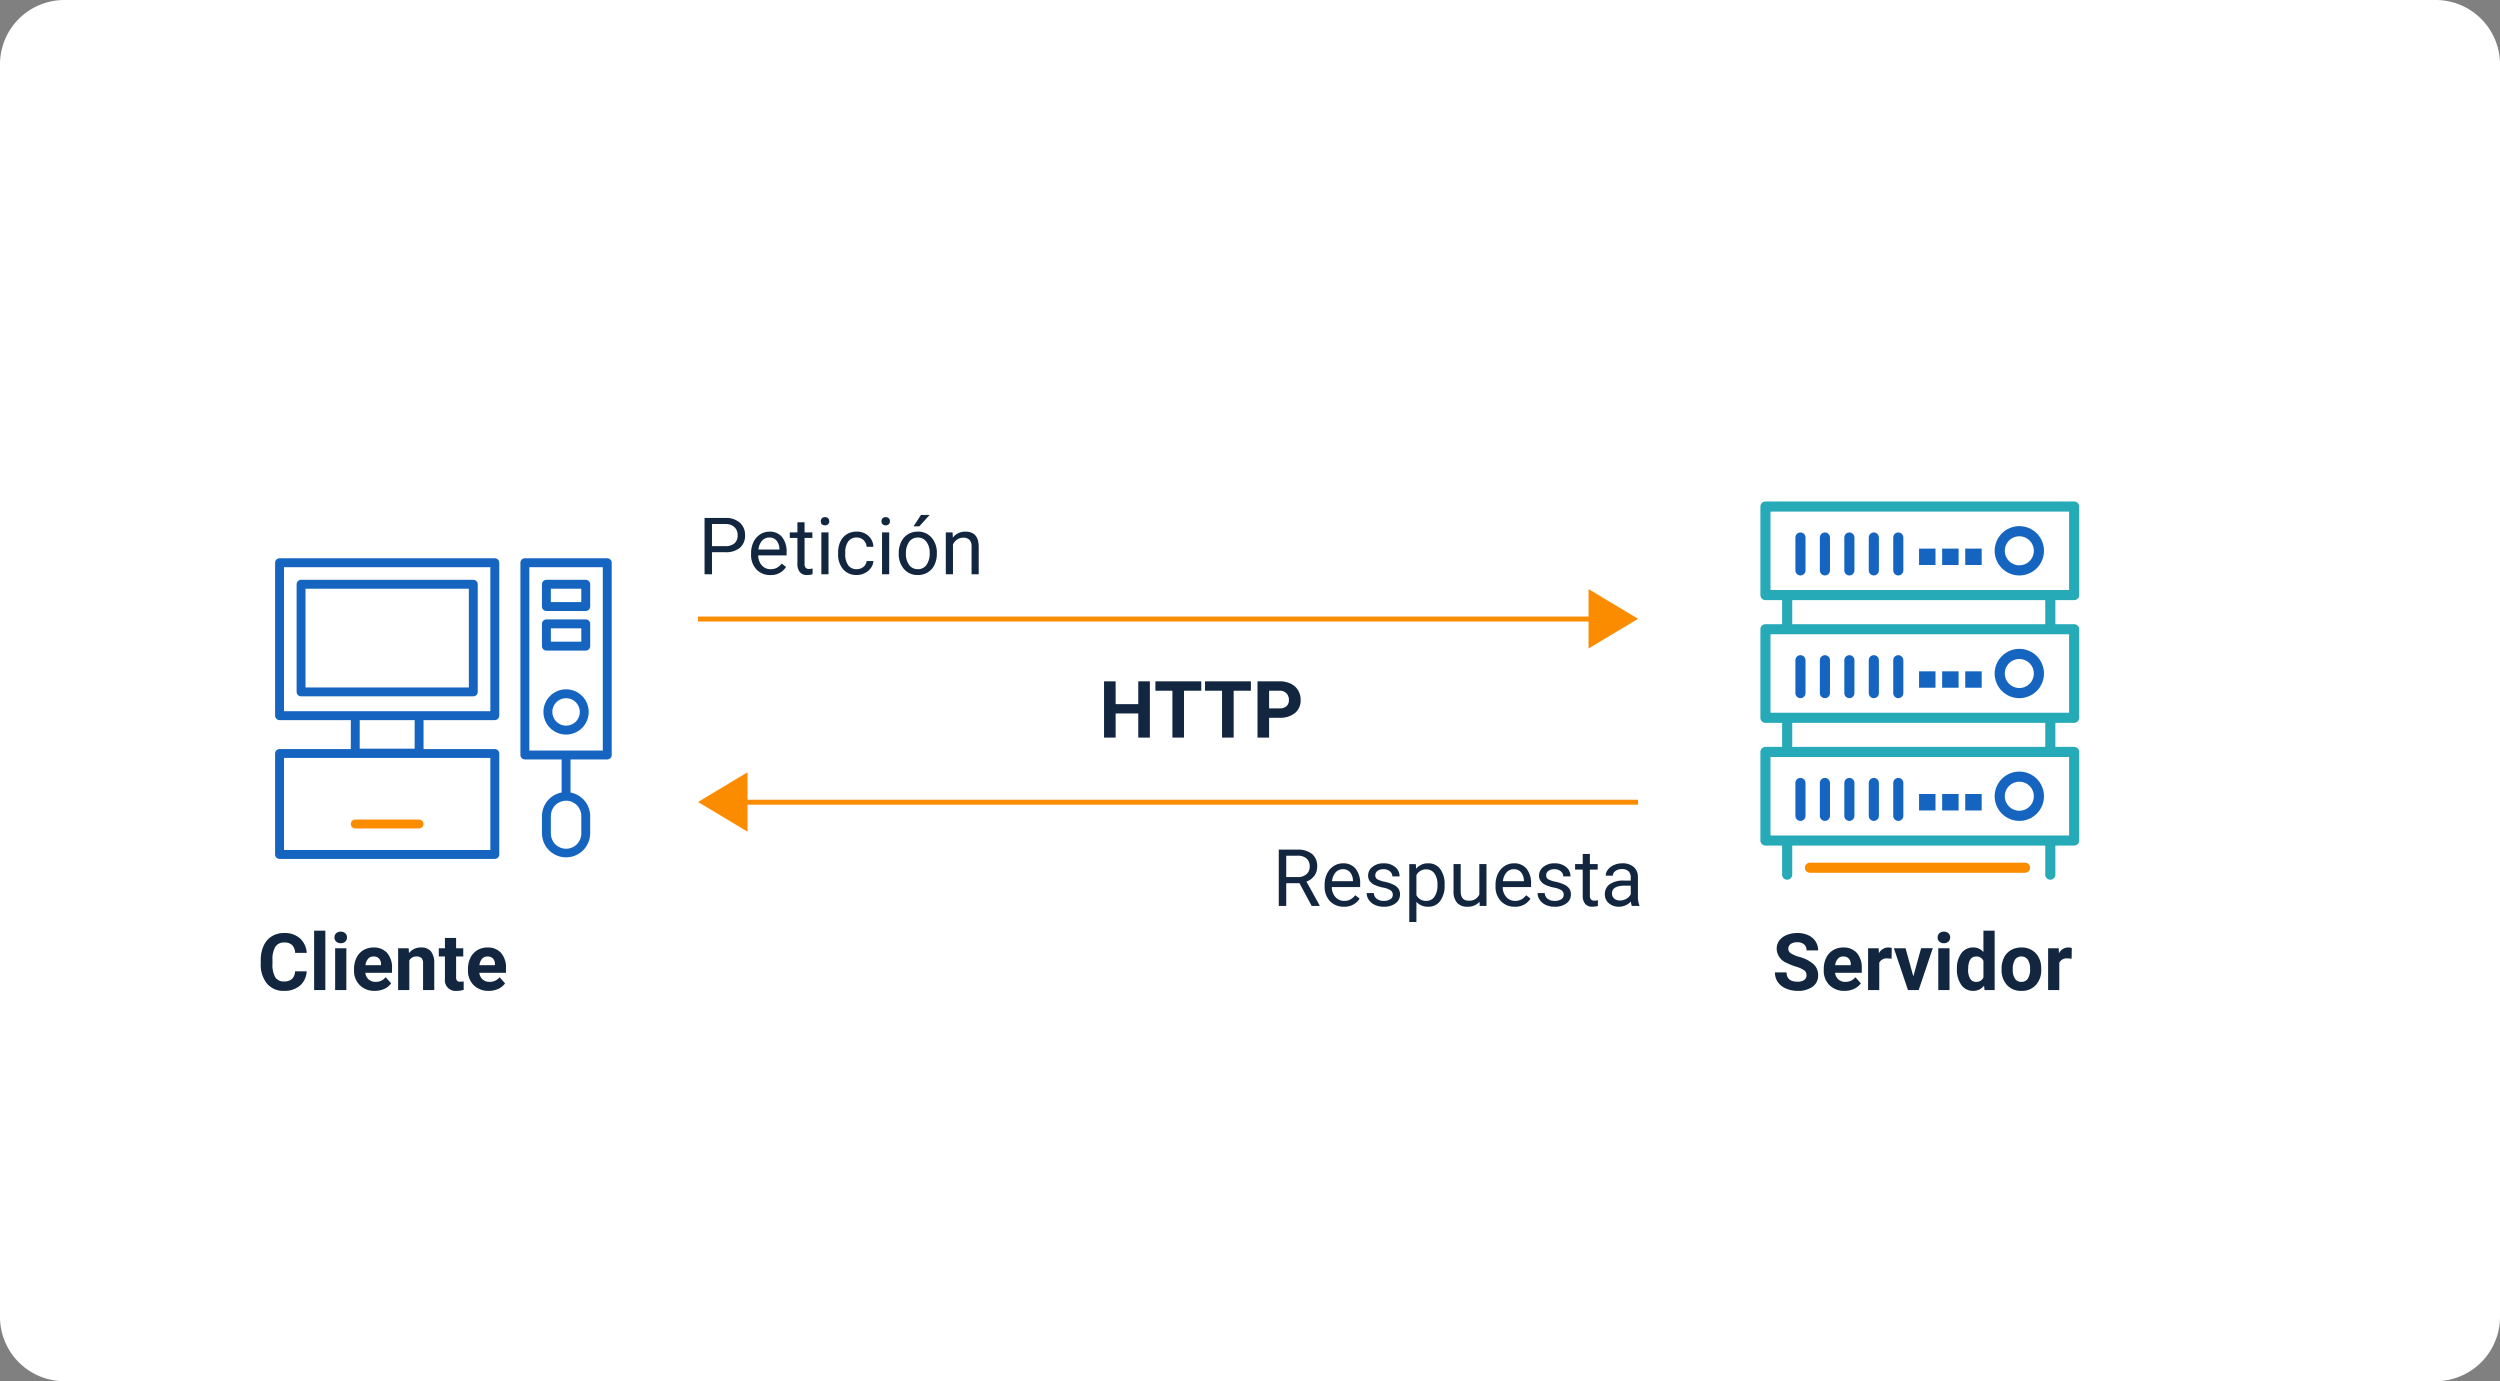 <svg xmlns="http://www.w3.org/2000/svg" xmlns:xlink="http://www.w3.org/1999/xlink" width="505" height="279" viewBox="0 0 505 279">
  <rect x="0" y="0" width="505" height="279" fill="#808080" stroke="none"/>
  <defs>
    <clipPath id="clip-path">
      <path id="Trazado_601329" data-name="Trazado 601329" d="M202.008,55.544V52.1a3.074,3.074,0,1,1,6.147,0v3.448a3.074,3.074,0,1,1-6.147,0M197.659,1.8H212.5V38.836H197.659Zm-.9-1.8a.9.9,0,0,0-.9.9V39.736a.9.9,0,0,0,.9.9h7.422v6.674a4.878,4.878,0,0,0-3.973,4.786v3.448a4.873,4.873,0,1,0,9.746,0V52.1a4.879,4.879,0,0,0-3.974-4.787V40.635H213.4a.9.9,0,0,0,.9-.9V.9a.9.9,0,0,0-.9-.9Z" transform="translate(-195.86 0)" fill="#1565c0"/>
    </clipPath>
    <clipPath id="clip-path-2">
      <path id="Trazado_601330" data-name="Trazado 601330" d="M18.984,18.987H51.973V38.93H18.984Zm-.9-1.8a.9.9,0,0,0-.9.9V39.829a.9.9,0,0,0,.9.9H52.872a.9.9,0,0,0,.9-.9V18.088a.9.9,0,0,0-.9-.9Z" transform="translate(-17.185 -17.188)" fill="#1565c0"/>
    </clipPath>
    <clipPath id="clip-path-3">
      <path id="Trazado_601331" data-name="Trazado 601331" d="M1.8,40.336H43.484V58.928H1.8Zm15.294-7.647h11.1v5.772h-11.1ZM1.8,1.8H43.484v29.09H1.8ZM.9,0A.9.9,0,0,0,0,.9V31.789a.9.9,0,0,0,.9.9H15.295v5.848H.9a.9.9,0,0,0-.9.9V59.828a.9.9,0,0,0,.9.9H44.384a.9.9,0,0,0,.9-.9V39.436a.9.9,0,0,0-.9-.9H29.989V32.689H44.384a.9.9,0,0,0,.9-.9V.9a.9.9,0,0,0-.9-.9Z" fill="#1565c0"/>
    </clipPath>
    <clipPath id="clip-path-4">
      <path id="Trazado_601332" data-name="Trazado 601332" d="M61.347,208.6a.9.9,0,0,0,0,1.8H74.242a.9.9,0,1,0,0-1.8Z" transform="translate(-60.448 -208.604)" fill="#fb8c00"/>
    </clipPath>
    <clipPath id="clip-path-5">
      <path id="Trazado_601333" data-name="Trazado 601333" d="M214.847,18.987h6.147v2.7h-6.147Zm-.9-1.8a.9.9,0,0,0-.9.9v4.5a.9.9,0,0,0,.9.9h7.947a.9.9,0,0,0,.9-.9v-4.5a.9.9,0,0,0-.9-.9Z" transform="translate(-213.048 -17.188)" fill="#1565c0"/>
    </clipPath>
    <clipPath id="clip-path-6">
      <path id="Trazado_601335" data-name="Trazado 601335" d="M216.031,109.172a2.774,2.774,0,1,1,2.774,2.774,2.777,2.777,0,0,1-2.774-2.774m-1.8,0a4.574,4.574,0,1,0,4.573-4.573,4.578,4.578,0,0,0-4.573,4.573" transform="translate(-214.232 -104.599)" fill="#1565c0"/>
    </clipPath>
    <clipPath id="clip-path-8">
      <path id="Trazado_601336" data-name="Trazado 601336" d="M2.045,51.622H62.356V67.467H2.045Zm4.386-6.9H57.542v4.856H6.431ZM2.045,26.833H62.356V42.678H2.045Zm4.386-6.9H57.542v4.856H6.431ZM2.045,2.044H62.356V17.889H2.045ZM1.022,0A1.022,1.022,0,0,0,0,1.022V18.911a1.022,1.022,0,0,0,1.022,1.022H4.386v4.856H1.022A1.022,1.022,0,0,0,0,25.811V43.7a1.021,1.021,0,0,0,1.022,1.022H4.386v4.856H1.022A1.021,1.021,0,0,0,0,50.6V68.489a1.022,1.022,0,0,0,1.022,1.022H4.386v5.878a1.022,1.022,0,0,0,2.045,0V69.511H57.542v5.878a1.022,1.022,0,1,0,2.044,0V69.511h3.792A1.022,1.022,0,0,0,64.4,68.489V50.6a1.021,1.021,0,0,0-1.022-1.022H59.586V44.722h3.792A1.021,1.021,0,0,0,64.4,43.7V25.811a1.022,1.022,0,0,0-1.022-1.022H59.586V19.933h3.792A1.021,1.021,0,0,0,64.4,18.911V1.022A1.022,1.022,0,0,0,63.378,0Z" fill="#26aab7"/>
    </clipPath>
    <clipPath id="clip-path-9">
      <path id="Trazado_601337" data-name="Trazado 601337" d="M166.642,22.317a2.939,2.939,0,1,1,2.939,2.939,2.943,2.943,0,0,1-2.939-2.939m-2.044,0a4.983,4.983,0,1,0,4.983-4.983,4.988,4.988,0,0,0-4.983,4.983" transform="translate(-164.598 -17.334)" fill="#1565c0"/>
    </clipPath>
    <clipPath id="clip-path-10">
      <path id="Trazado_601338" data-name="Trazado 601338" d="M24.592,22.8v6.644a1.022,1.022,0,1,0,2.044,0V22.8a1.022,1.022,0,1,0-2.044,0" transform="translate(-24.592 -21.778)" fill="#1565c0"/>
    </clipPath>
    <clipPath id="clip-path-11">
      <path id="Trazado_601339" data-name="Trazado 601339" d="M41.78,22.8v6.644a1.022,1.022,0,1,0,2.045,0V22.8a1.022,1.022,0,1,0-2.045,0" transform="translate(-41.78 -21.778)" fill="#1565c0"/>
    </clipPath>
    <clipPath id="clip-path-12">
      <path id="Trazado_601340" data-name="Trazado 601340" d="M58.964,22.8v6.644a1.022,1.022,0,1,0,2.045,0V22.8a1.022,1.022,0,1,0-2.045,0" transform="translate(-58.964 -21.778)" fill="#1565c0"/>
    </clipPath>
    <clipPath id="clip-path-13">
      <path id="Trazado_601341" data-name="Trazado 601341" d="M76.149,22.8v6.644a1.022,1.022,0,1,0,2.045,0V22.8a1.022,1.022,0,0,0-2.045,0" transform="translate(-76.149 -21.778)" fill="#1565c0"/>
    </clipPath>
    <clipPath id="clip-path-14">
      <path id="Trazado_601342" data-name="Trazado 601342" d="M93.338,22.8v6.644a1.022,1.022,0,1,0,2.044,0V22.8a1.022,1.022,0,1,0-2.044,0" transform="translate(-93.338 -21.778)" fill="#1565c0"/>
    </clipPath>
    <clipPath id="clip-path-15">
      <rect id="Rectángulo_298136" data-name="Rectángulo 298136" width="3.322" height="3.322" fill="#1565c0"/>
    </clipPath>
    <clipPath id="clip-path-18">
      <path id="Trazado_601343" data-name="Trazado 601343" d="M166.642,108.543a2.939,2.939,0,1,1,2.939,2.939,2.943,2.943,0,0,1-2.939-2.939m-2.044,0a4.983,4.983,0,1,0,4.983-4.983,4.988,4.988,0,0,0-4.983,4.983" transform="translate(-164.598 -103.56)" fill="#1565c0"/>
    </clipPath>
    <clipPath id="clip-path-19">
      <path id="Trazado_601344" data-name="Trazado 601344" d="M24.592,109.027v6.644a1.022,1.022,0,1,0,2.044,0v-6.644a1.022,1.022,0,1,0-2.044,0" transform="translate(-24.592 -108.005)" fill="#1565c0"/>
    </clipPath>
    <clipPath id="clip-path-20">
      <path id="Trazado_601345" data-name="Trazado 601345" d="M41.78,109.027v6.644a1.022,1.022,0,0,0,2.045,0v-6.644a1.022,1.022,0,0,0-2.045,0" transform="translate(-41.78 -108.005)" fill="#1565c0"/>
    </clipPath>
    <clipPath id="clip-path-21">
      <path id="Trazado_601346" data-name="Trazado 601346" d="M58.964,109.027v6.644a1.022,1.022,0,0,0,2.045,0v-6.644a1.022,1.022,0,0,0-2.045,0" transform="translate(-58.964 -108.005)" fill="#1565c0"/>
    </clipPath>
    <clipPath id="clip-path-22">
      <path id="Trazado_601347" data-name="Trazado 601347" d="M76.149,109.027v6.644a1.022,1.022,0,0,0,2.045,0v-6.644a1.022,1.022,0,0,0-2.045,0" transform="translate(-76.149 -108.005)" fill="#1565c0"/>
    </clipPath>
    <clipPath id="clip-path-23">
      <path id="Trazado_601348" data-name="Trazado 601348" d="M93.338,109.027v6.644a1.022,1.022,0,0,0,2.044,0v-6.644a1.022,1.022,0,1,0-2.044,0" transform="translate(-93.338 -108.005)" fill="#1565c0"/>
    </clipPath>
    <clipPath id="clip-path-27">
      <path id="Trazado_601349" data-name="Trazado 601349" d="M166.642,194.77a2.939,2.939,0,1,1,2.939,2.939,2.943,2.943,0,0,1-2.939-2.939m-2.044,0a4.983,4.983,0,1,0,4.983-4.983,4.988,4.988,0,0,0-4.983,4.983" transform="translate(-164.598 -189.787)" fill="#1565c0"/>
    </clipPath>
    <clipPath id="clip-path-28">
      <path id="Trazado_601350" data-name="Trazado 601350" d="M24.592,195.253V201.9a1.022,1.022,0,1,0,2.044,0v-6.644a1.022,1.022,0,1,0-2.044,0" transform="translate(-24.592 -194.231)" fill="#1565c0"/>
    </clipPath>
    <clipPath id="clip-path-29">
      <path id="Trazado_601351" data-name="Trazado 601351" d="M41.78,195.253V201.9a1.022,1.022,0,0,0,2.045,0v-6.644a1.022,1.022,0,0,0-2.045,0" transform="translate(-41.78 -194.231)" fill="#1565c0"/>
    </clipPath>
    <clipPath id="clip-path-30">
      <path id="Trazado_601352" data-name="Trazado 601352" d="M58.964,195.253V201.9a1.022,1.022,0,0,0,2.045,0v-6.644a1.022,1.022,0,0,0-2.045,0" transform="translate(-58.964 -194.231)" fill="#1565c0"/>
    </clipPath>
    <clipPath id="clip-path-31">
      <path id="Trazado_601353" data-name="Trazado 601353" d="M76.149,195.253V201.9a1.022,1.022,0,0,0,2.045,0v-6.644a1.022,1.022,0,0,0-2.045,0" transform="translate(-76.149 -194.231)" fill="#1565c0"/>
    </clipPath>
    <clipPath id="clip-path-32">
      <path id="Trazado_601354" data-name="Trazado 601354" d="M93.338,195.253V201.9a1.022,1.022,0,1,0,2.044,0v-6.644a1.022,1.022,0,1,0-2.044,0" transform="translate(-93.338 -194.231)" fill="#1565c0"/>
    </clipPath>
    <clipPath id="clip-path-36">
      <path id="Trazado_601355" data-name="Trazado 601355" d="M32.281,253.789a1.022,1.022,0,0,0,0,2.045H75.725a1.022,1.022,0,1,0,0-2.045Z" transform="translate(-31.259 -253.789)" fill="#fb8c00"/>
    </clipPath>
  </defs>
  <g id="Grupo_890237" data-name="Grupo 890237" transform="translate(11166 6610.793)">
    <path id="Trazado_605262" data-name="Trazado 605262" d="M13,0H492a13,13,0,0,1,13,13V266a13,13,0,0,1-13,13H13A13,13,0,0,1,0,266V13A13,13,0,0,1,13,0Z" transform="translate(-11166 -6610.793)" fill="#fff"/>
    <g id="Grupo_887377" data-name="Grupo 887377" transform="translate(-11060.875 -6498.021)">
      <g id="Grupo_887376" data-name="Grupo 887376" clip-path="url(#clip-path)">
        <rect id="Rectángulo_298121" data-name="Rectángulo 298121" width="19.805" height="60.819" transform="translate(-1.366 0.031) rotate(-1.296)" fill="#1565c0"/>
      </g>
    </g>
    <g id="Grupo_887379" data-name="Grupo 887379" transform="translate(-11106.083 -6493.671)" style="isolation: isolate">
      <g id="Grupo_887378" data-name="Grupo 887378" clip-path="url(#clip-path-2)">
        <rect id="Rectángulo_298122" data-name="Rectángulo 298122" width="37.11" height="24.362" transform="translate(-0.532 0.012) rotate(-1.296)" fill="#1565c0"/>
      </g>
    </g>
    <g id="Grupo_887381" data-name="Grupo 887381" transform="translate(-11110.432 -6498.021)">
      <g id="Grupo_887380" data-name="Grupo 887380" clip-path="url(#clip-path-3)">
        <rect id="Rectángulo_298123" data-name="Rectángulo 298123" width="46.645" height="61.737" transform="translate(-1.373 0.031) rotate(-1.296)" fill="#1565c0"/>
      </g>
    </g>
    <g id="Grupo_887383" data-name="Grupo 887383" transform="translate(-11095.137 -6445.239)" style="isolation: isolate">
      <g id="Grupo_887382" data-name="Grupo 887382" clip-path="url(#clip-path-4)">
        <rect id="Rectángulo_298124" data-name="Rectángulo 298124" width="14.731" height="2.131" transform="matrix(1, -0.023, 0.023, 1, -0.041, 0.001)" fill="#fb8c00"/>
      </g>
    </g>
    <g id="Grupo_887385" data-name="Grupo 887385" transform="translate(-11056.526 -6493.671)">
      <g id="Grupo_887384" data-name="Grupo 887384" clip-path="url(#clip-path-5)">
        <rect id="Rectángulo_298125" data-name="Rectángulo 298125" width="9.886" height="6.517" transform="translate(-0.142 0.003) rotate(-1.296)" fill="#1565c0"/>
      </g>
    </g>
    <g id="Grupo_887389" data-name="Grupo 887389" transform="translate(-11056.227 -6471.555)">
      <g id="Grupo_887388" data-name="Grupo 887388" clip-path="url(#clip-path-6)">
        <rect id="Rectángulo_298127" data-name="Rectángulo 298127" width="9.352" height="9.351" transform="translate(-0.207 0.005) rotate(-1.296)" fill="#1565c0"/>
      </g>
    </g>
    <g id="Grupo_887391" data-name="Grupo 887391" transform="translate(-11056.525 -6485.672)">
      <g id="Grupo_887384-2" data-name="Grupo 887384" clip-path="url(#clip-path-5)">
        <rect id="Rectángulo_298125-2" data-name="Rectángulo 298125" width="9.886" height="6.517" transform="translate(-0.142 0.003) rotate(-1.296)" fill="#1565c0"/>
      </g>
    </g>
    <g id="Grupo_887394" data-name="Grupo 887394" transform="translate(-10810.4 -6509.499)">
      <g id="Grupo_887393" data-name="Grupo 887393" clip-path="url(#clip-path-8)">
        <rect id="Rectángulo_298128" data-name="Rectángulo 298128" width="64.4" height="76.411" transform="translate(0)" fill="#26aab7"/>
      </g>
    </g>
    <g id="Grupo_887396" data-name="Grupo 887396" transform="translate(-10763.081 -6504.515)">
      <g id="Grupo_887395" data-name="Grupo 887395" clip-path="url(#clip-path-9)">
        <rect id="Rectángulo_298129" data-name="Rectángulo 298129" width="9.967" height="9.967" transform="translate(0 0)" fill="#1565c0"/>
      </g>
    </g>
    <g id="Grupo_887398" data-name="Grupo 887398" transform="translate(-10803.33 -6503.238)">
      <g id="Grupo_887397" data-name="Grupo 887397" clip-path="url(#clip-path-10)">
        <rect id="Rectángulo_298130" data-name="Rectángulo 298130" width="2.044" height="8.689" transform="translate(0 0)" fill="#1565c0"/>
      </g>
    </g>
    <g id="Grupo_887400" data-name="Grupo 887400" transform="translate(-10798.39 -6503.238)">
      <g id="Grupo_887399" data-name="Grupo 887399" clip-path="url(#clip-path-11)">
        <rect id="Rectángulo_298131" data-name="Rectángulo 298131" width="2.045" height="8.689" transform="translate(0 0)" fill="#1565c0"/>
      </g>
    </g>
    <g id="Grupo_887402" data-name="Grupo 887402" transform="translate(-10793.449 -6503.238)">
      <g id="Grupo_887401" data-name="Grupo 887401" clip-path="url(#clip-path-12)">
        <rect id="Rectángulo_298132" data-name="Rectángulo 298132" width="2.045" height="8.689" transform="translate(0 0)" fill="#1565c0"/>
      </g>
    </g>
    <g id="Grupo_887404" data-name="Grupo 887404" transform="translate(-10788.509 -6503.238)">
      <g id="Grupo_887403" data-name="Grupo 887403" clip-path="url(#clip-path-13)">
        <rect id="Rectángulo_298133" data-name="Rectángulo 298133" width="2.045" height="8.689" transform="translate(0 0)" fill="#1565c0"/>
      </g>
    </g>
    <g id="Grupo_887406" data-name="Grupo 887406" transform="translate(-10783.567 -6503.238)">
      <g id="Grupo_887405" data-name="Grupo 887405" clip-path="url(#clip-path-14)">
        <rect id="Rectángulo_298134" data-name="Rectángulo 298134" width="2.044" height="8.689" transform="translate(0 0)" fill="#1565c0"/>
      </g>
    </g>
    <g id="Grupo_887408" data-name="Grupo 887408" transform="translate(-10778.35 -6499.979)">
      <g id="Grupo_887407" data-name="Grupo 887407" clip-path="url(#clip-path-15)">
        <rect id="Rectángulo_298135" data-name="Rectángulo 298135" width="3.322" height="3.322" fill="#1565c0"/>
      </g>
    </g>
    <g id="Grupo_887410" data-name="Grupo 887410" transform="translate(-10773.686 -6499.979)">
      <g id="Grupo_887409" data-name="Grupo 887409" clip-path="url(#clip-path-15)">
        <rect id="Rectángulo_298137" data-name="Rectángulo 298137" width="3.322" height="3.322" fill="#1565c0"/>
      </g>
    </g>
    <g id="Grupo_887412" data-name="Grupo 887412" transform="translate(-10769.021 -6499.979)">
      <g id="Grupo_887411" data-name="Grupo 887411" clip-path="url(#clip-path-15)">
        <rect id="Rectángulo_298139" data-name="Rectángulo 298139" width="3.322" height="3.322" fill="#1565c0"/>
      </g>
    </g>
    <g id="Grupo_887414" data-name="Grupo 887414" transform="translate(-10763.081 -6479.727)">
      <g id="Grupo_887413" data-name="Grupo 887413" clip-path="url(#clip-path-18)">
        <rect id="Rectángulo_298141" data-name="Rectángulo 298141" width="9.967" height="9.967" transform="translate(0 0)" fill="#1565c0"/>
      </g>
    </g>
    <g id="Grupo_887416" data-name="Grupo 887416" transform="translate(-10803.33 -6478.449)">
      <g id="Grupo_887415" data-name="Grupo 887415" clip-path="url(#clip-path-19)">
        <rect id="Rectángulo_298142" data-name="Rectángulo 298142" width="2.044" height="8.689" transform="translate(0 0)" fill="#1565c0"/>
      </g>
    </g>
    <g id="Grupo_887418" data-name="Grupo 887418" transform="translate(-10798.39 -6478.449)">
      <g id="Grupo_887417" data-name="Grupo 887417" clip-path="url(#clip-path-20)">
        <rect id="Rectángulo_298143" data-name="Rectángulo 298143" width="2.045" height="8.689" transform="translate(0 0)" fill="#1565c0"/>
      </g>
    </g>
    <g id="Grupo_887420" data-name="Grupo 887420" transform="translate(-10793.449 -6478.449)">
      <g id="Grupo_887419" data-name="Grupo 887419" clip-path="url(#clip-path-21)">
        <rect id="Rectángulo_298144" data-name="Rectángulo 298144" width="2.045" height="8.689" transform="translate(0 0)" fill="#1565c0"/>
      </g>
    </g>
    <g id="Grupo_887422" data-name="Grupo 887422" transform="translate(-10788.509 -6478.449)">
      <g id="Grupo_887421" data-name="Grupo 887421" clip-path="url(#clip-path-22)">
        <rect id="Rectángulo_298145" data-name="Rectángulo 298145" width="2.045" height="8.689" transform="translate(0 0)" fill="#1565c0"/>
      </g>
    </g>
    <g id="Grupo_887424" data-name="Grupo 887424" transform="translate(-10783.567 -6478.449)">
      <g id="Grupo_887423" data-name="Grupo 887423" clip-path="url(#clip-path-23)">
        <rect id="Rectángulo_298146" data-name="Rectángulo 298146" width="2.044" height="8.689" transform="translate(0 0)" fill="#1565c0"/>
      </g>
    </g>
    <g id="Grupo_887426" data-name="Grupo 887426" transform="translate(-10778.35 -6475.19)">
      <g id="Grupo_887425" data-name="Grupo 887425" clip-path="url(#clip-path-15)">
        <rect id="Rectángulo_298147" data-name="Rectángulo 298147" width="3.322" height="3.322" transform="translate(0 0)" fill="#1565c0"/>
      </g>
    </g>
    <g id="Grupo_887428" data-name="Grupo 887428" transform="translate(-10773.686 -6475.19)">
      <g id="Grupo_887427" data-name="Grupo 887427" clip-path="url(#clip-path-15)">
        <rect id="Rectángulo_298149" data-name="Rectángulo 298149" width="3.322" height="3.322" transform="translate(0 0)" fill="#1565c0"/>
      </g>
    </g>
    <g id="Grupo_887430" data-name="Grupo 887430" transform="translate(-10769.021 -6475.19)">
      <g id="Grupo_887429" data-name="Grupo 887429" clip-path="url(#clip-path-15)">
        <rect id="Rectángulo_298151" data-name="Rectángulo 298151" width="3.322" height="3.322" transform="translate(0 0)" fill="#1565c0"/>
      </g>
    </g>
    <g id="Grupo_887432" data-name="Grupo 887432" transform="translate(-10763.081 -6454.938)">
      <g id="Grupo_887431" data-name="Grupo 887431" clip-path="url(#clip-path-27)">
        <rect id="Rectángulo_298153" data-name="Rectángulo 298153" width="9.967" height="9.967" transform="translate(0 0)" fill="#1565c0"/>
      </g>
    </g>
    <g id="Grupo_887434" data-name="Grupo 887434" transform="translate(-10803.33 -6453.66)">
      <g id="Grupo_887433" data-name="Grupo 887433" clip-path="url(#clip-path-28)">
        <rect id="Rectángulo_298154" data-name="Rectángulo 298154" width="2.044" height="8.689" transform="translate(0 0)" fill="#1565c0"/>
      </g>
    </g>
    <g id="Grupo_887436" data-name="Grupo 887436" transform="translate(-10798.39 -6453.66)">
      <g id="Grupo_887435" data-name="Grupo 887435" clip-path="url(#clip-path-29)">
        <rect id="Rectángulo_298155" data-name="Rectángulo 298155" width="2.045" height="8.689" transform="translate(0 0)" fill="#1565c0"/>
      </g>
    </g>
    <g id="Grupo_887438" data-name="Grupo 887438" transform="translate(-10793.449 -6453.66)">
      <g id="Grupo_887437" data-name="Grupo 887437" clip-path="url(#clip-path-30)">
        <rect id="Rectángulo_298156" data-name="Rectángulo 298156" width="2.045" height="8.689" transform="translate(0 0)" fill="#1565c0"/>
      </g>
    </g>
    <g id="Grupo_887440" data-name="Grupo 887440" transform="translate(-10788.509 -6453.66)">
      <g id="Grupo_887439" data-name="Grupo 887439" clip-path="url(#clip-path-31)">
        <rect id="Rectángulo_298157" data-name="Rectángulo 298157" width="2.045" height="8.689" transform="translate(0 0)" fill="#1565c0"/>
      </g>
    </g>
    <g id="Grupo_887442" data-name="Grupo 887442" transform="translate(-10783.567 -6453.66)">
      <g id="Grupo_887441" data-name="Grupo 887441" clip-path="url(#clip-path-32)">
        <rect id="Rectángulo_298158" data-name="Rectángulo 298158" width="2.044" height="8.689" transform="translate(0 0)" fill="#1565c0"/>
      </g>
    </g>
    <g id="Grupo_887444" data-name="Grupo 887444" transform="translate(-10778.35 -6450.401)">
      <g id="Grupo_887443" data-name="Grupo 887443" clip-path="url(#clip-path-15)">
        <rect id="Rectángulo_298159" data-name="Rectángulo 298159" width="3.322" height="3.322" fill="#1565c0"/>
      </g>
    </g>
    <g id="Grupo_887446" data-name="Grupo 887446" transform="translate(-10773.686 -6450.401)">
      <g id="Grupo_887445" data-name="Grupo 887445" clip-path="url(#clip-path-15)">
        <rect id="Rectángulo_298161" data-name="Rectángulo 298161" width="3.322" height="3.322" fill="#1565c0"/>
      </g>
    </g>
    <g id="Grupo_887448" data-name="Grupo 887448" transform="translate(-10769.021 -6450.401)">
      <g id="Grupo_887447" data-name="Grupo 887447" clip-path="url(#clip-path-15)">
        <rect id="Rectángulo_298163" data-name="Rectángulo 298163" width="3.322" height="3.322" fill="#1565c0"/>
      </g>
    </g>
    <g id="Grupo_887450" data-name="Grupo 887450" transform="translate(-10801.414 -6436.538)">
      <g id="Grupo_887449" data-name="Grupo 887449" clip-path="url(#clip-path-36)">
        <rect id="Rectángulo_298165" data-name="Rectángulo 298165" width="45.489" height="2.045" transform="translate(0)" fill="#fb8c00"/>
      </g>
    </g>
    <path id="Trazado_605263" data-name="Trazado 605263" d="M2.82-4.453V0H1.32V-11.375h4.2a4.215,4.215,0,0,1,2.926.953A3.231,3.231,0,0,1,9.5-7.9,3.189,3.189,0,0,1,8.465-5.348,4.4,4.4,0,0,1,5.5-4.453Zm0-1.227h2.7a2.7,2.7,0,0,0,1.844-.567A2.075,2.075,0,0,0,8-7.887a2.143,2.143,0,0,0-.641-1.628A2.525,2.525,0,0,0,5.6-10.148H2.82ZM14.594.156A3.693,3.693,0,0,1,11.8-.973a4.19,4.19,0,0,1-1.078-3.02v-.266A5.073,5.073,0,0,1,11.2-6.5a3.748,3.748,0,0,1,1.344-1.547,3.378,3.378,0,0,1,1.871-.559,3.166,3.166,0,0,1,2.563,1.086,4.7,4.7,0,0,1,.914,3.109v.6H12.164a3,3,0,0,0,.73,2.02,2.3,2.3,0,0,0,1.777.77,2.517,2.517,0,0,0,1.3-.312,3.259,3.259,0,0,0,.93-.828l.883.688A3.55,3.55,0,0,1,14.594.156Zm-.18-7.578a1.928,1.928,0,0,0-1.469.637A3.1,3.1,0,0,0,12.211-5h4.234v-.109a2.753,2.753,0,0,0-.594-1.707A1.815,1.815,0,0,0,14.414-7.422ZM21.523-10.5v2.047H23.1v1.117H21.523v5.249a1.173,1.173,0,0,0,.211.763.888.888,0,0,0,.719.254,3.5,3.5,0,0,0,.688-.094V0a4.215,4.215,0,0,1-1.109.155A1.8,1.8,0,0,1,20.57-.43a2.517,2.517,0,0,1-.492-1.664V-7.336H18.539V-8.453h1.539V-10.5ZM26.359,0H24.914V-8.453h1.445ZM24.8-10.7a.863.863,0,0,1,.215-.594.807.807,0,0,1,.637-.242.819.819,0,0,1,.641.242.854.854,0,0,1,.219.594.826.826,0,0,1-.219.586.834.834,0,0,1-.641.234.821.821,0,0,1-.637-.234A.834.834,0,0,1,24.8-10.7Zm7.266,9.672a2.082,2.082,0,0,0,1.352-.469,1.649,1.649,0,0,0,.641-1.172h1.367a2.621,2.621,0,0,1-.5,1.383,3.293,3.293,0,0,1-1.23,1.047,3.55,3.55,0,0,1-1.629.391A3.482,3.482,0,0,1,29.316-1,4.59,4.59,0,0,1,28.3-4.148v-.242a5.089,5.089,0,0,1,.453-2.2,3.451,3.451,0,0,1,1.3-1.492,3.7,3.7,0,0,1,2-.531,3.39,3.39,0,0,1,2.363.852,3.043,3.043,0,0,1,1,2.211H34.055a1.992,1.992,0,0,0-.621-1.348,1.932,1.932,0,0,0-1.379-.527,2.023,2.023,0,0,0-1.707.793,3.724,3.724,0,0,0-.605,2.293v.273a3.65,3.65,0,0,0,.6,2.25A2.033,2.033,0,0,0,32.063-1.023ZM38.617,0H37.172V-8.453h1.445ZM37.055-10.7a.863.863,0,0,1,.215-.594.807.807,0,0,1,.637-.242.819.819,0,0,1,.641.242.854.854,0,0,1,.219.594.826.826,0,0,1-.219.586.834.834,0,0,1-.641.234.821.821,0,0,1-.637-.234A.834.834,0,0,1,37.055-10.7ZM40.547-4.3a4.993,4.993,0,0,1,.488-2.234A3.643,3.643,0,0,1,42.395-8.07a3.7,3.7,0,0,1,1.988-.539,3.565,3.565,0,0,1,2.793,1.2,4.6,4.6,0,0,1,1.066,3.18v.1a5.036,5.036,0,0,1-.473,2.215A3.589,3.589,0,0,1,46.418-.391,3.743,3.743,0,0,1,44.4.156a3.556,3.556,0,0,1-2.785-1.2A4.575,4.575,0,0,1,40.547-4.2ZM42-4.133a3.616,3.616,0,0,0,.652,2.258,2.088,2.088,0,0,0,1.746.852,2.075,2.075,0,0,0,1.75-.863A3.955,3.955,0,0,0,46.8-4.3a3.61,3.61,0,0,0-.66-2.254,2.1,2.1,0,0,0-1.754-.863,2.075,2.075,0,0,0-1.727.852A3.925,3.925,0,0,0,42-4.133Zm3.039-7.852h1.75L44.7-9.687l-1.164,0Zm6.383,3.531.047,1.063A3.08,3.08,0,0,1,54-8.609q2.68,0,2.7,3.023V0H55.258V-5.594a1.946,1.946,0,0,0-.418-1.352,1.675,1.675,0,0,0-1.277-.437,2.086,2.086,0,0,0-1.234.375,2.546,2.546,0,0,0-.828.984V0H50.055V-8.453Z" transform="translate(-11025 -6494.793)" fill="#12263f"/>
    <path id="Trazado_605265" data-name="Trazado 605265" d="M10.273,0H7.93V-4.875H3.359V0H1.016V-11.375H3.359v4.609H7.93v-4.609h2.344ZM20.656-9.477H17.172V0H14.828V-9.477H11.391v-1.9h9.266Zm10.023,0H27.2V0H24.852V-9.477H21.414v-1.9H30.68Zm3.68,5.469V0H32.016V-11.375h4.438a5.134,5.134,0,0,1,2.254.469,3.454,3.454,0,0,1,1.5,1.332,3.714,3.714,0,0,1,.523,1.965,3.266,3.266,0,0,1-1.145,2.637,4.767,4.767,0,0,1-3.168.965Zm0-1.9h2.094a2.059,2.059,0,0,0,1.418-.437,1.591,1.591,0,0,0,.488-1.25,1.876,1.876,0,0,0-.492-1.352,1.839,1.839,0,0,0-1.359-.531H34.359Z" transform="translate(-10944 -6461.793)" fill="#12263f"/>
    <path id="Trazado_605266" data-name="Trazado 605266" d="M5.492-4.6H2.82V0H1.313V-11.375H5.078a4.457,4.457,0,0,1,2.957.875A3.148,3.148,0,0,1,9.07-7.953,3.062,3.062,0,0,1,8.5-6.1a3.428,3.428,0,0,1-1.6,1.18L9.57-.094V0H7.961ZM2.82-5.828h2.3A2.6,2.6,0,0,0,6.9-6.407a1.959,1.959,0,0,0,.66-1.55,2.062,2.062,0,0,0-.629-1.62,2.663,2.663,0,0,0-1.816-.571H2.82ZM14.453.156a3.693,3.693,0,0,1-2.8-1.129,4.19,4.19,0,0,1-1.078-3.02v-.266a5.073,5.073,0,0,1,.48-2.246A3.748,3.748,0,0,1,12.4-8.051a3.378,3.378,0,0,1,1.871-.559,3.166,3.166,0,0,1,2.563,1.086,4.7,4.7,0,0,1,.914,3.109v.6H12.023a3,3,0,0,0,.73,2.02,2.3,2.3,0,0,0,1.777.77,2.517,2.517,0,0,0,1.3-.312,3.259,3.259,0,0,0,.93-.828l.883.688A3.55,3.55,0,0,1,14.453.156Zm-.18-7.578a1.928,1.928,0,0,0-1.469.637A3.1,3.1,0,0,0,12.07-5H16.3v-.109a2.753,2.753,0,0,0-.594-1.707A1.815,1.815,0,0,0,14.273-7.422Zm10.07,5.18a1.064,1.064,0,0,0-.441-.91,4.249,4.249,0,0,0-1.539-.559,7.277,7.277,0,0,1-1.742-.562,2.479,2.479,0,0,1-.953-.781,1.869,1.869,0,0,1-.309-1.078,2.193,2.193,0,0,1,.879-1.758,3.432,3.432,0,0,1,2.246-.719,3.532,3.532,0,0,1,2.332.742,2.357,2.357,0,0,1,.895,1.9H24.258a1.3,1.3,0,0,0-.5-1.023,1.888,1.888,0,0,0-1.27-.43,1.976,1.976,0,0,0-1.234.344,1.082,1.082,0,0,0-.445.9.877.877,0,0,0,.414.789,5.1,5.1,0,0,0,1.5.508,7.8,7.8,0,0,1,1.754.578,2.558,2.558,0,0,1,1,.809,1.988,1.988,0,0,1,.324,1.152,2.163,2.163,0,0,1-.906,1.816,3.8,3.8,0,0,1-2.352.684,4.257,4.257,0,0,1-1.8-.359,2.922,2.922,0,0,1-1.223-1A2.42,2.42,0,0,1,19.07-2.6h1.445A1.5,1.5,0,0,0,21.1-1.449a2.258,2.258,0,0,0,1.434.426,2.331,2.331,0,0,0,1.316-.332A1.02,1.02,0,0,0,24.344-2.242ZM34.813-4.133a5.062,5.062,0,0,1-.883,3.109A2.829,2.829,0,0,1,31.539.156,3.1,3.1,0,0,1,29.117-.82V3.25H27.672v-11.7h1.32l.07.938a2.977,2.977,0,0,1,2.453-1.094,2.882,2.882,0,0,1,2.41,1.148,5.117,5.117,0,0,1,.887,3.2ZM33.367-4.3a3.735,3.735,0,0,0-.609-2.258,1.963,1.963,0,0,0-1.672-.828,2.125,2.125,0,0,0-1.969,1.164V-2.18A2.129,2.129,0,0,0,31.1-1.023a1.954,1.954,0,0,0,1.652-.824A4.077,4.077,0,0,0,33.367-4.3Zm8.5,3.461a3.07,3.07,0,0,1-2.477.992,2.628,2.628,0,0,1-2.059-.785,3.4,3.4,0,0,1-.715-2.324v-5.5h1.445v5.461q0,1.922,1.563,1.922a2.163,2.163,0,0,0,2.2-1.234V-8.453h1.445V0H41.9Zm7.109.992a3.693,3.693,0,0,1-2.8-1.129A4.19,4.19,0,0,1,45.1-3.992v-.266a5.073,5.073,0,0,1,.48-2.246,3.748,3.748,0,0,1,1.344-1.547A3.378,3.378,0,0,1,48.8-8.609a3.166,3.166,0,0,1,2.563,1.086,4.7,4.7,0,0,1,.914,3.109v.6H46.547a3,3,0,0,0,.73,2.02,2.3,2.3,0,0,0,1.777.77,2.517,2.517,0,0,0,1.3-.312,3.259,3.259,0,0,0,.93-.828l.883.688A3.55,3.55,0,0,1,48.977.156ZM48.8-7.422a1.928,1.928,0,0,0-1.469.637A3.1,3.1,0,0,0,46.594-5h4.234v-.109a2.753,2.753,0,0,0-.594-1.707A1.815,1.815,0,0,0,48.8-7.422Zm10.07,5.18a1.064,1.064,0,0,0-.441-.91,4.249,4.249,0,0,0-1.539-.559,7.277,7.277,0,0,1-1.742-.562,2.479,2.479,0,0,1-.953-.781,1.869,1.869,0,0,1-.309-1.078,2.193,2.193,0,0,1,.879-1.758,3.432,3.432,0,0,1,2.246-.719,3.532,3.532,0,0,1,2.332.742,2.357,2.357,0,0,1,.895,1.9H58.781a1.3,1.3,0,0,0-.5-1.023,1.888,1.888,0,0,0-1.27-.43,1.976,1.976,0,0,0-1.234.344,1.082,1.082,0,0,0-.445.9.877.877,0,0,0,.414.789,5.1,5.1,0,0,0,1.5.508,7.8,7.8,0,0,1,1.754.578,2.558,2.558,0,0,1,1,.809,1.988,1.988,0,0,1,.324,1.152,2.163,2.163,0,0,1-.906,1.816,3.8,3.8,0,0,1-2.352.684,4.257,4.257,0,0,1-1.8-.359,2.922,2.922,0,0,1-1.223-1A2.42,2.42,0,0,1,53.594-2.6h1.445a1.5,1.5,0,0,0,.582,1.152,2.258,2.258,0,0,0,1.434.426,2.331,2.331,0,0,0,1.316-.332A1.02,1.02,0,0,0,58.867-2.242ZM64.156-10.5v2.047h1.578v1.117H64.156v5.249a1.173,1.173,0,0,0,.211.763.888.888,0,0,0,.719.254,3.5,3.5,0,0,0,.688-.094V0a4.215,4.215,0,0,1-1.109.155A1.8,1.8,0,0,1,63.2-.43a2.517,2.517,0,0,1-.492-1.664V-7.336H61.172V-8.453h1.539V-10.5ZM72.641,0a3.036,3.036,0,0,1-.2-.891A3.225,3.225,0,0,1,70.031.156,2.984,2.984,0,0,1,67.98-.551a2.288,2.288,0,0,1-.8-1.793,2.39,2.39,0,0,1,1-2.051,4.733,4.733,0,0,1,2.824-.73h1.406v-.664A1.623,1.623,0,0,0,71.961-7a1.821,1.821,0,0,0-1.336-.449,2.108,2.108,0,0,0-1.3.391,1.151,1.151,0,0,0-.523.945H67.352A2,2,0,0,1,67.8-7.332a3.066,3.066,0,0,1,1.219-.934,4.1,4.1,0,0,1,1.691-.344A3.342,3.342,0,0,1,73-7.879a2.635,2.635,0,0,1,.859,2.012v3.891a4.757,4.757,0,0,0,.3,1.852V0Zm-2.4-1.1a2.54,2.54,0,0,0,1.289-.352,2.127,2.127,0,0,0,.883-.914V-4.1H71.281q-2.656,0-2.656,1.555a1.316,1.316,0,0,0,.453,1.063A1.742,1.742,0,0,0,70.242-1.1Z" transform="translate(-10909 -6427.793)" fill="#12263f"/>
    <path id="Trazado_601575" data-name="Trazado 601575" d="M-7973.112-6517.953H-8158.76" transform="translate(-2862 69.207)" fill="none" stroke="#fb8c00" stroke-width="1"/>
    <path id="Trazado_605267" data-name="Trazado 605267" d="M6,0l6,10H0Z" transform="translate(-11025 -6442.793) rotate(-90)" fill="#fb8c00"/>
    <path id="Trazado_601575-2" data-name="Trazado 601575" d="M-8158.76-6517.953h185.648" transform="translate(-2866.24 32.207)" fill="none" stroke="#fb8c00" stroke-width="1"/>
    <path id="Trazado_605264" data-name="Trazado 605264" d="M6,0l6,10H0Z" transform="translate(-10835.111 -6491.793) rotate(90)" fill="#fb8c00"/>
    <path id="Trazado_605268" data-name="Trazado 605268" d="M9.945-3.789A4.025,4.025,0,0,1,8.59-.9,4.76,4.76,0,0,1,5.367.156,4.28,4.28,0,0,1,1.926-1.316,6.038,6.038,0,0,1,.672-5.359v-.7A6.819,6.819,0,0,1,1.25-8.945,4.332,4.332,0,0,1,2.9-10.863a4.629,4.629,0,0,1,2.5-.668A4.637,4.637,0,0,1,8.57-10.477,4.326,4.326,0,0,1,9.961-7.516H7.617A2.376,2.376,0,0,0,7-9.113a2.271,2.271,0,0,0-1.605-.5,1.991,1.991,0,0,0-1.754.84,4.707,4.707,0,0,0-.6,2.605V-5.3a5.038,5.038,0,0,0,.559,2.7,1.954,1.954,0,0,0,1.762.852,2.314,2.314,0,0,0,1.621-.5A2.241,2.241,0,0,0,7.6-3.789ZM13.719,0H11.453V-12h2.266Zm4.242,0H15.7V-8.453h2.266Zm-2.4-10.641a1.112,1.112,0,0,1,.34-.836,1.277,1.277,0,0,1,.926-.328,1.28,1.28,0,0,1,.922.328,1.105,1.105,0,0,1,.344.836,1.108,1.108,0,0,1-.348.844,1.283,1.283,0,0,1-.918.328A1.283,1.283,0,0,1,15.91-9.8,1.108,1.108,0,0,1,15.563-10.641ZM23.711.156A4.15,4.15,0,0,1,20.684-.984a4.054,4.054,0,0,1-1.168-3.039v-.219a5.106,5.106,0,0,1,.492-2.277A3.612,3.612,0,0,1,21.4-8.066a3.914,3.914,0,0,1,2.059-.543,3.508,3.508,0,0,1,2.73,1.094,4.444,4.444,0,0,1,1,3.1v.922H21.8a2.1,2.1,0,0,0,.66,1.328,2,2,0,0,0,1.395.5A2.437,2.437,0,0,0,25.9-2.609l1.109,1.242A3.389,3.389,0,0,1,25.633-.246,4.511,4.511,0,0,1,23.711.156Zm-.258-6.945a1.411,1.411,0,0,0-1.09.455,2.357,2.357,0,0,0-.535,1.3h3.141v-.181a1.681,1.681,0,0,0-.406-1.165A1.456,1.456,0,0,0,23.453-6.789Zm7.094-1.664.07.977a2.951,2.951,0,0,1,2.43-1.133,2.453,2.453,0,0,1,2,.789,3.682,3.682,0,0,1,.672,2.359V0H33.461V-5.419a1.47,1.47,0,0,0-.312-1.045,1.4,1.4,0,0,0-1.039-.325,1.553,1.553,0,0,0-1.43.814V0H28.422V-8.453Zm9.586-2.078v2.078h1.445V-6.8H40.133v4.219a1.007,1.007,0,0,0,.18.672A.9.9,0,0,0,41-1.7a3.6,3.6,0,0,0,.664-.055V-.047a4.648,4.648,0,0,1-1.367.2,2.156,2.156,0,0,1-2.422-2.4V-6.8H36.641V-8.453h1.234v-2.078ZM46.727.156A4.15,4.15,0,0,1,43.7-.984a4.054,4.054,0,0,1-1.168-3.039v-.219a5.106,5.106,0,0,1,.492-2.277,3.612,3.612,0,0,1,1.395-1.547,3.914,3.914,0,0,1,2.059-.543,3.508,3.508,0,0,1,2.73,1.094,4.444,4.444,0,0,1,1,3.1v.922H44.82a2.1,2.1,0,0,0,.66,1.328,2,2,0,0,0,1.395.5,2.437,2.437,0,0,0,2.039-.945l1.109,1.242A3.389,3.389,0,0,1,48.648-.246,4.511,4.511,0,0,1,46.727.156Zm-.258-6.945a1.411,1.411,0,0,0-1.09.455,2.357,2.357,0,0,0-.535,1.3h3.141v-.181a1.681,1.681,0,0,0-.406-1.165A1.456,1.456,0,0,0,46.469-6.789Z" transform="translate(-11114 -6410.793)" fill="#12263f"/>
    <path id="Trazado_605269" data-name="Trazado 605269" d="M6.914-2.984A1.2,1.2,0,0,0,6.445-4a6.148,6.148,0,0,0-1.687-.75,11.963,11.963,0,0,1-1.93-.777A3.153,3.153,0,0,1,.891-8.352,2.747,2.747,0,0,1,1.41-10,3.389,3.389,0,0,1,2.9-11.125a5.616,5.616,0,0,1,2.184-.406,5.112,5.112,0,0,1,2.172.441,3.458,3.458,0,0,1,1.48,1.246,3.261,3.261,0,0,1,.527,1.828H6.922A1.534,1.534,0,0,0,6.43-9.23a2.023,2.023,0,0,0-1.383-.434A2.162,2.162,0,0,0,3.711-9.3a1.146,1.146,0,0,0-.477.957,1.1,1.1,0,0,0,.559.93,6.311,6.311,0,0,0,1.645.7A7.106,7.106,0,0,1,8.352-5.219,2.972,2.972,0,0,1,9.266-3,2.737,2.737,0,0,1,8.148-.684a4.891,4.891,0,0,1-3.008.84A5.808,5.808,0,0,1,2.75-.324,3.783,3.783,0,0,1,1.105-1.641,3.371,3.371,0,0,1,.539-3.578H2.891q0,1.883,2.25,1.883a2.189,2.189,0,0,0,1.3-.34A1.106,1.106,0,0,0,6.914-2.984ZM14.594.156A4.15,4.15,0,0,1,11.566-.984,4.054,4.054,0,0,1,10.4-4.023v-.219a5.106,5.106,0,0,1,.492-2.277,3.612,3.612,0,0,1,1.395-1.547,3.914,3.914,0,0,1,2.059-.543,3.508,3.508,0,0,1,2.73,1.094,4.444,4.444,0,0,1,1,3.1v.922H12.688a2.1,2.1,0,0,0,.66,1.328,2,2,0,0,0,1.395.5,2.437,2.437,0,0,0,2.039-.945l1.109,1.242A3.389,3.389,0,0,1,16.516-.246,4.511,4.511,0,0,1,14.594.156Zm-.258-6.945a1.411,1.411,0,0,0-1.09.455,2.357,2.357,0,0,0-.535,1.3h3.141v-.181a1.681,1.681,0,0,0-.406-1.165A1.456,1.456,0,0,0,14.336-6.789Zm9.766.453a6.134,6.134,0,0,0-.812-.062,1.654,1.654,0,0,0-1.68.867V0H19.352V-8.453h2.133l.063,1.008A2.092,2.092,0,0,1,23.43-8.609a2.366,2.366,0,0,1,.7.1Zm4.391,3.578,1.57-5.7h2.359L29.57,0H27.414L24.563-8.453h2.359ZM35.8,0H33.531V-8.453H35.8ZM33.4-10.641a1.112,1.112,0,0,1,.34-.836,1.277,1.277,0,0,1,.926-.328,1.28,1.28,0,0,1,.922.328,1.105,1.105,0,0,1,.344.836,1.108,1.108,0,0,1-.348.844,1.283,1.283,0,0,1-.918.328,1.283,1.283,0,0,1-.918-.328A1.108,1.108,0,0,1,33.4-10.641ZM37.3-4.289a5.094,5.094,0,0,1,.887-3.148,2.877,2.877,0,0,1,2.426-1.172,2.589,2.589,0,0,1,2.039.922V-12h2.266V0H42.883l-.109-.9A2.657,2.657,0,0,1,40.6.156,2.869,2.869,0,0,1,38.207-1.02,5.258,5.258,0,0,1,37.3-4.289Zm2.258.161A3.355,3.355,0,0,0,39.977-2.3a1.348,1.348,0,0,0,1.2.636,1.51,1.51,0,0,0,1.477-.887V-5.9A1.489,1.489,0,0,0,41.2-6.789Q39.562-6.789,39.563-4.128ZM46.32-4.3A5.013,5.013,0,0,1,46.8-6.547,3.546,3.546,0,0,1,48.2-8.07a4.069,4.069,0,0,1,2.113-.539,3.849,3.849,0,0,1,2.793,1.047,4.2,4.2,0,0,1,1.207,2.844l.016.578A4.418,4.418,0,0,1,53.242-1.02,3.775,3.775,0,0,1,50.328.156,3.793,3.793,0,0,1,47.41-1.016,4.5,4.5,0,0,1,46.32-4.2Zm2.258.16A3.16,3.16,0,0,0,49.031-2.3a1.5,1.5,0,0,0,1.3.638,1.5,1.5,0,0,0,1.281-.63,3.457,3.457,0,0,0,.461-2.015,3.128,3.128,0,0,0-.461-1.831,1.5,1.5,0,0,0-1.3-.649,1.474,1.474,0,0,0-1.281.646A3.516,3.516,0,0,0,48.578-4.144ZM60.469-6.336a6.134,6.134,0,0,0-.812-.062,1.654,1.654,0,0,0-1.68.867V0H55.719V-8.453h2.133l.063,1.008A2.092,2.092,0,0,1,59.8-8.609a2.366,2.366,0,0,1,.7.1Z" transform="translate(-10808 -6410.793)" fill="#12263f"/>
  </g>
</svg>
